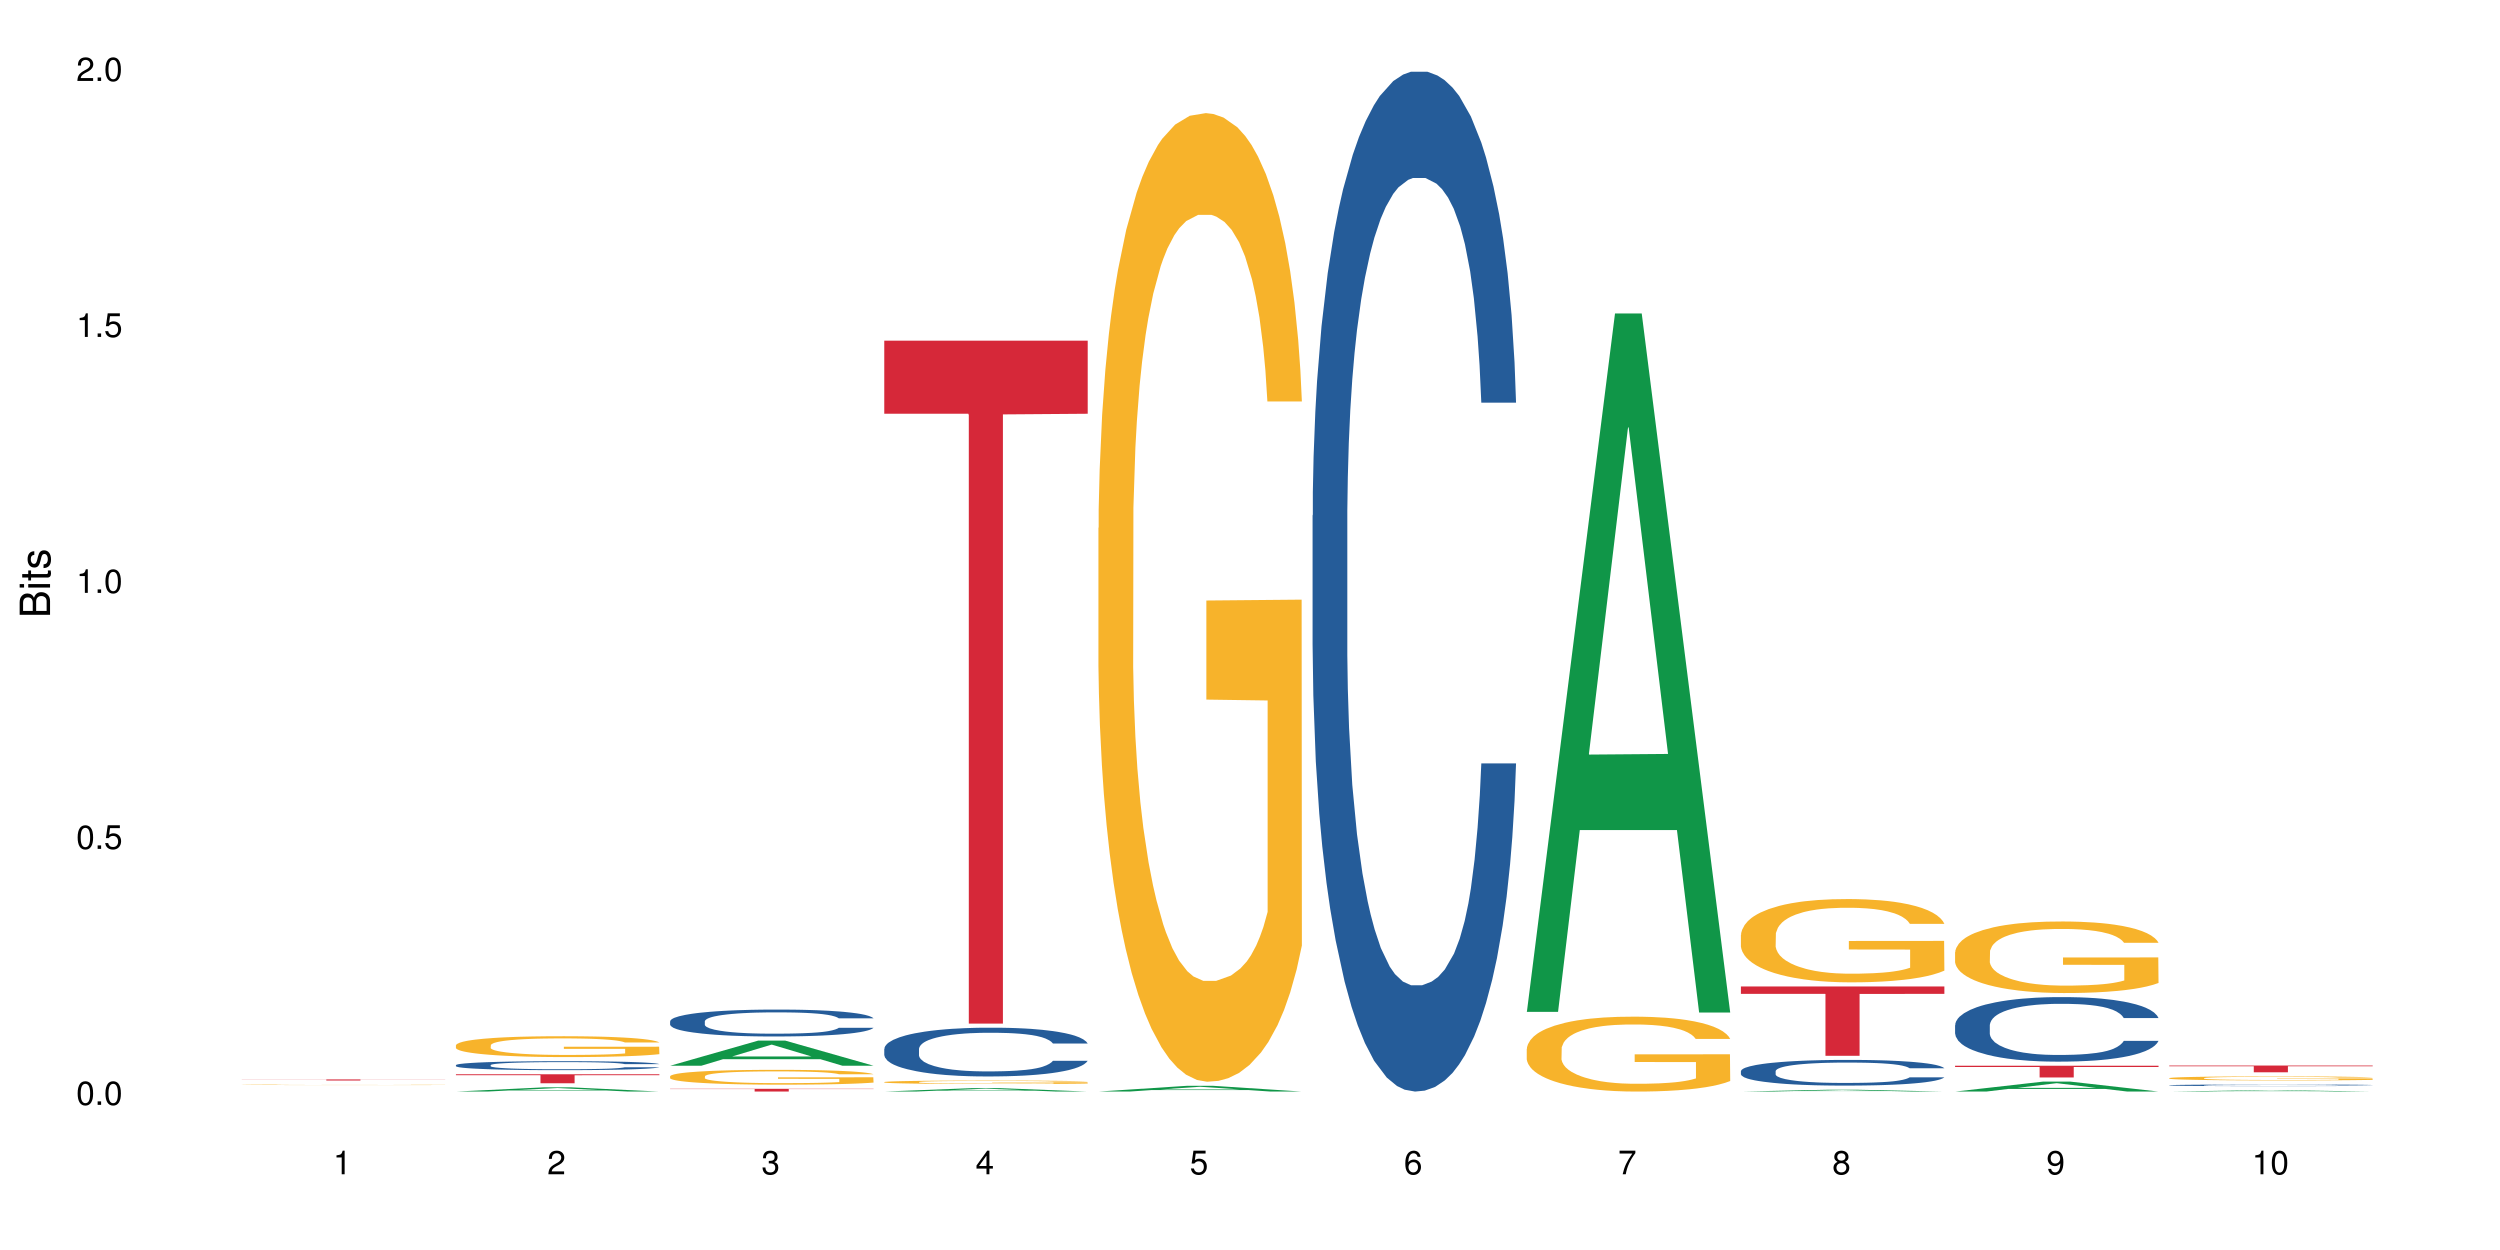<?xml version="1.0" encoding="UTF-8"?>
<svg xmlns="http://www.w3.org/2000/svg" xmlns:xlink="http://www.w3.org/1999/xlink" width="720pt" height="360pt" viewBox="0 0 720 360" version="1.1">
<defs>
<g>
<symbol overflow="visible" id="glyph0-0">
<path style="stroke:none;" d=""/>
</symbol>
<symbol overflow="visible" id="glyph0-1">
<path style="stroke:none;" d="M 2.641 -6.797 C 2 -6.797 1.422 -6.531 1.078 -6.047 C 0.641 -5.453 0.406 -4.547 0.406 -3.297 C 0.406 -1 1.188 0.219 2.641 0.219 C 4.078 0.219 4.859 -1 4.859 -3.234 C 4.859 -4.562 4.656 -5.438 4.203 -6.047 C 3.844 -6.531 3.281 -6.797 2.641 -6.797 Z M 2.641 -6.047 C 3.547 -6.047 4 -5.125 4 -3.312 C 4 -1.375 3.562 -0.484 2.625 -0.484 C 1.734 -0.484 1.281 -1.422 1.281 -3.281 C 1.281 -5.141 1.734 -6.047 2.641 -6.047 Z M 2.641 -6.047 "/>
</symbol>
<symbol overflow="visible" id="glyph0-2">
<path style="stroke:none;" d="M 1.828 -1 L 0.828 -1 L 0.828 0 L 1.828 0 Z M 1.828 -1 "/>
</symbol>
<symbol overflow="visible" id="glyph0-3">
<path style="stroke:none;" d="M 4.562 -6.797 L 1.062 -6.797 L 0.547 -3.094 L 1.328 -3.094 C 1.719 -3.562 2.047 -3.734 2.578 -3.734 C 3.484 -3.734 4.062 -3.109 4.062 -2.094 C 4.062 -1.125 3.484 -0.531 2.578 -0.531 C 1.828 -0.531 1.375 -0.906 1.188 -1.672 L 0.328 -1.672 C 0.453 -1.109 0.547 -0.844 0.75 -0.594 C 1.125 -0.078 1.828 0.219 2.594 0.219 C 3.969 0.219 4.922 -0.781 4.922 -2.219 C 4.922 -3.562 4.031 -4.484 2.719 -4.484 C 2.25 -4.484 1.859 -4.359 1.469 -4.062 L 1.734 -5.969 L 4.562 -5.969 Z M 4.562 -6.797 "/>
</symbol>
<symbol overflow="visible" id="glyph0-4">
<path style="stroke:none;" d="M 2.484 -4.844 L 2.484 0 L 3.328 0 L 3.328 -6.797 L 2.766 -6.797 C 2.469 -5.75 2.281 -5.609 0.984 -5.453 L 0.984 -4.844 Z M 2.484 -4.844 "/>
</symbol>
<symbol overflow="visible" id="glyph0-5">
<path style="stroke:none;" d="M 4.859 -0.828 L 1.281 -0.828 C 1.359 -1.391 1.672 -1.75 2.5 -2.234 L 3.469 -2.75 C 4.406 -3.266 4.906 -3.969 4.906 -4.812 C 4.906 -5.375 4.672 -5.906 4.266 -6.266 C 3.859 -6.625 3.375 -6.797 2.719 -6.797 C 1.859 -6.797 1.219 -6.5 0.844 -5.922 C 0.609 -5.562 0.5 -5.125 0.484 -4.438 L 1.328 -4.438 C 1.359 -4.906 1.406 -5.188 1.531 -5.406 C 1.75 -5.812 2.188 -6.062 2.703 -6.062 C 3.469 -6.062 4.031 -5.516 4.031 -4.781 C 4.031 -4.25 3.719 -3.797 3.125 -3.438 L 2.234 -2.938 C 0.812 -2.141 0.406 -1.5 0.328 0 L 4.859 0 Z M 4.859 -0.828 "/>
</symbol>
<symbol overflow="visible" id="glyph0-6">
<path style="stroke:none;" d="M 2.125 -3.125 L 2.578 -3.125 C 3.516 -3.125 3.984 -2.703 3.984 -1.891 C 3.984 -1.031 3.469 -0.531 2.578 -0.531 C 1.656 -0.531 1.203 -0.984 1.156 -1.969 L 0.312 -1.969 C 0.344 -1.422 0.438 -1.078 0.609 -0.766 C 0.953 -0.109 1.625 0.219 2.547 0.219 C 3.953 0.219 4.859 -0.609 4.859 -1.906 C 4.859 -2.766 4.516 -3.25 3.703 -3.516 C 4.344 -3.766 4.656 -4.25 4.656 -4.938 C 4.656 -6.109 3.875 -6.797 2.578 -6.797 C 1.203 -6.797 0.484 -6.047 0.453 -4.609 L 1.297 -4.609 C 1.312 -5.016 1.344 -5.25 1.453 -5.453 C 1.641 -5.828 2.062 -6.062 2.594 -6.062 C 3.344 -6.062 3.797 -5.625 3.797 -4.906 C 3.797 -4.422 3.609 -4.141 3.25 -3.984 C 3.016 -3.891 2.719 -3.844 2.125 -3.844 Z M 2.125 -3.125 "/>
</symbol>
<symbol overflow="visible" id="glyph0-7">
<path style="stroke:none;" d="M 3.141 -1.625 L 3.141 0 L 3.984 0 L 3.984 -1.625 L 4.984 -1.625 L 4.984 -2.391 L 3.984 -2.391 L 3.984 -6.797 L 3.359 -6.797 L 0.266 -2.516 L 0.266 -1.625 Z M 3.141 -2.391 L 1 -2.391 L 3.141 -5.359 Z M 3.141 -2.391 "/>
</symbol>
<symbol overflow="visible" id="glyph0-8">
<path style="stroke:none;" d="M 4.781 -5.031 C 4.609 -6.141 3.891 -6.797 2.844 -6.797 C 2.094 -6.797 1.422 -6.438 1.031 -5.828 C 0.609 -5.172 0.406 -4.344 0.406 -3.094 C 0.406 -1.953 0.578 -1.234 0.984 -0.625 C 1.359 -0.078 1.953 0.219 2.703 0.219 C 3.984 0.219 4.922 -0.734 4.922 -2.078 C 4.922 -3.344 4.062 -4.234 2.844 -4.234 C 2.172 -4.234 1.641 -3.969 1.281 -3.469 C 1.281 -5.125 1.828 -6.047 2.797 -6.047 C 3.391 -6.047 3.797 -5.672 3.938 -5.031 Z M 2.734 -3.484 C 3.547 -3.484 4.062 -2.922 4.062 -2 C 4.062 -1.156 3.484 -0.531 2.703 -0.531 C 1.922 -0.531 1.328 -1.188 1.328 -2.047 C 1.328 -2.891 1.906 -3.484 2.734 -3.484 Z M 2.734 -3.484 "/>
</symbol>
<symbol overflow="visible" id="glyph0-9">
<path style="stroke:none;" d="M 4.984 -6.797 L 0.438 -6.797 L 0.438 -5.969 L 4.109 -5.969 C 2.5 -3.656 1.828 -2.234 1.328 0 L 2.219 0 C 2.594 -2.172 3.453 -4.047 4.984 -6.094 Z M 4.984 -6.797 "/>
</symbol>
<symbol overflow="visible" id="glyph0-10">
<path style="stroke:none;" d="M 3.75 -3.578 C 4.453 -4 4.688 -4.344 4.688 -4.984 C 4.688 -6.047 3.844 -6.797 2.641 -6.797 C 1.438 -6.797 0.594 -6.047 0.594 -4.984 C 0.594 -4.359 0.828 -4.016 1.516 -3.578 C 0.734 -3.203 0.359 -2.641 0.359 -1.891 C 0.359 -0.641 1.297 0.219 2.641 0.219 C 3.984 0.219 4.922 -0.641 4.922 -1.875 C 4.922 -2.641 4.531 -3.203 3.75 -3.578 Z M 2.641 -6.047 C 3.359 -6.047 3.812 -5.625 3.812 -4.969 C 3.812 -4.344 3.344 -3.922 2.641 -3.922 C 1.922 -3.922 1.453 -4.344 1.453 -4.984 C 1.453 -5.625 1.922 -6.047 2.641 -6.047 Z M 2.641 -3.203 C 3.484 -3.203 4.062 -2.672 4.062 -1.875 C 4.062 -1.062 3.484 -0.531 2.625 -0.531 C 1.797 -0.531 1.219 -1.078 1.219 -1.875 C 1.219 -2.672 1.797 -3.203 2.641 -3.203 Z M 2.641 -3.203 "/>
</symbol>
<symbol overflow="visible" id="glyph0-11">
<path style="stroke:none;" d="M 0.516 -1.547 C 0.672 -0.438 1.406 0.219 2.438 0.219 C 3.188 0.219 3.859 -0.141 4.266 -0.75 C 4.688 -1.406 4.891 -2.25 4.891 -3.484 C 4.891 -4.625 4.703 -5.359 4.312 -5.953 C 3.938 -6.5 3.344 -6.797 2.594 -6.797 C 1.297 -6.797 0.359 -5.844 0.359 -4.516 C 0.359 -3.25 1.234 -2.344 2.453 -2.344 C 3.094 -2.344 3.562 -2.578 4.016 -3.109 C 4 -1.453 3.469 -0.531 2.5 -0.531 C 1.906 -0.531 1.484 -0.906 1.359 -1.547 Z M 2.578 -6.062 C 3.375 -6.062 3.969 -5.406 3.969 -4.531 C 3.969 -3.688 3.375 -3.094 2.547 -3.094 C 1.734 -3.094 1.234 -3.672 1.234 -4.578 C 1.234 -5.438 1.797 -6.062 2.578 -6.062 Z M 2.578 -6.062 "/>
</symbol>
<symbol overflow="visible" id="glyph1-0">
<path style="stroke:none;" d=""/>
</symbol>
<symbol overflow="visible" id="glyph1-1">
<path style="stroke:none;" d="M 0 -0.953 L 0 -4.891 C 0 -5.719 -0.234 -6.344 -0.734 -6.797 C -1.188 -7.234 -1.812 -7.469 -2.5 -7.469 C -3.547 -7.469 -4.188 -7 -4.625 -5.875 C -4.984 -6.672 -5.641 -7.094 -6.531 -7.094 C -7.156 -7.094 -7.734 -6.859 -8.141 -6.391 C -8.562 -5.938 -8.75 -5.344 -8.75 -4.5 L -8.75 -0.953 Z M -4.984 -2.062 L -7.766 -2.062 L -7.766 -4.219 C -7.766 -4.844 -7.688 -5.203 -7.453 -5.5 C -7.219 -5.812 -6.859 -5.969 -6.375 -5.969 C -5.906 -5.969 -5.531 -5.812 -5.297 -5.5 C -5.062 -5.203 -4.984 -4.844 -4.984 -4.219 Z M -0.984 -2.062 L -4 -2.062 L -4 -4.781 C -4 -5.328 -3.859 -5.688 -3.578 -5.953 C -3.297 -6.219 -2.922 -6.359 -2.484 -6.359 C -2.062 -6.359 -1.688 -6.219 -1.406 -5.953 C -1.109 -5.688 -0.984 -5.328 -0.984 -4.781 Z M -0.984 -2.062 "/>
</symbol>
<symbol overflow="visible" id="glyph1-2">
<path style="stroke:none;" d="M -6.281 -1.797 L -6.281 -0.797 L 0 -0.797 L 0 -1.797 Z M -8.75 -1.797 L -8.75 -0.797 L -7.484 -0.797 L -7.484 -1.797 Z M -8.75 -1.797 "/>
</symbol>
<symbol overflow="visible" id="glyph1-3">
<path style="stroke:none;" d="M -6.281 -3.047 L -6.281 -2.016 L -8.016 -2.016 L -8.016 -1.016 L -6.281 -1.016 L -6.281 -0.172 L -5.469 -0.172 L -5.469 -1.016 L -0.719 -1.016 C -0.078 -1.016 0.281 -1.453 0.281 -2.234 C 0.281 -2.469 0.25 -2.719 0.188 -3.047 L -0.641 -3.047 C -0.609 -2.922 -0.594 -2.766 -0.594 -2.562 C -0.594 -2.141 -0.719 -2.016 -1.156 -2.016 L -5.469 -2.016 L -5.469 -3.047 Z M -6.281 -3.047 "/>
</symbol>
<symbol overflow="visible" id="glyph1-4">
<path style="stroke:none;" d="M -4.531 -5.25 C -5.766 -5.25 -6.469 -4.422 -6.469 -2.969 C -6.469 -1.516 -5.719 -0.562 -4.547 -0.562 C -3.562 -0.562 -3.094 -1.062 -2.734 -2.562 L -2.516 -3.484 C -2.344 -4.188 -2.094 -4.469 -1.625 -4.469 C -1.047 -4.469 -0.641 -3.875 -0.641 -3 C -0.641 -2.453 -0.797 -2 -1.062 -1.75 C -1.25 -1.594 -1.422 -1.531 -1.875 -1.469 L -1.875 -0.406 C -0.422 -0.453 0.281 -1.266 0.281 -2.922 C 0.281 -4.5 -0.5 -5.516 -1.719 -5.516 C -2.656 -5.516 -3.172 -4.984 -3.469 -3.734 L -3.703 -2.766 C -3.891 -1.953 -4.156 -1.609 -4.594 -1.609 C -5.172 -1.609 -5.547 -2.125 -5.547 -2.938 C -5.547 -3.75 -5.203 -4.172 -4.531 -4.203 Z M -4.531 -5.25 "/>
</symbol>
</g>
</defs>
<g id="surface17712">
<rect x="0" y="0" width="720" height="360" style="fill:rgb(100%,100%,100%);fill-opacity:1;stroke:none;"/>
<path style=" stroke:none;fill-rule:nonzero;fill:rgb(96.863%,70.196%,16.863%);fill-opacity:1;" d="M 69.629 312.426 L 69.699 312.426 L 69.988 312.418 L 70.703 312.414 L 71.629 312.406 L 72.629 312.402 L 73.273 312.398 L 74.344 312.395 L 75.273 312.395 L 77.633 312.387 L 80.633 312.383 L 82.277 312.379 L 84.137 312.379 L 86.777 312.375 L 91.711 312.375 L 95.926 312.371 L 105.645 312.371 L 109.645 312.375 L 113.719 312.375 L 115.578 312.379 L 117.863 312.379 L 120.008 312.383 L 123.438 312.391 L 124.867 312.395 L 126.082 312.398 L 127.152 312.402 L 127.797 312.406 L 128.223 312.41 L 118.293 312.41 L 117.719 312.406 L 117.078 312.402 L 116.004 312.398 L 114.934 312.398 L 113.863 312.395 L 111.859 312.391 L 110.145 312.391 L 108.004 312.387 L 91.496 312.387 L 89.496 312.391 L 88.281 312.391 L 87.566 312.395 L 85.422 312.395 L 83.992 312.398 L 83.207 312.402 L 82.207 312.406 L 81.492 312.41 L 80.707 312.414 L 80.277 312.418 L 79.703 312.426 L 79.633 312.445 L 80.277 312.457 L 80.848 312.461 L 81.707 312.465 L 82.562 312.469 L 84.062 312.473 L 85.352 312.477 L 86.352 312.477 L 88.281 312.48 L 89.066 312.48 L 90.922 312.484 L 92.852 312.484 L 95.211 312.488 L 107.789 312.488 L 110.504 312.484 L 115.078 312.484 L 116.148 312.48 L 118.363 312.48 L 118.363 312.449 L 100.715 312.449 L 100.715 312.438 L 128.152 312.438 L 128.223 312.484 L 126.723 312.488 L 124.867 312.488 L 123.078 312.492 L 121.223 312.492 L 118.578 312.496 L 116.434 312.496 L 113.148 312.5 L 90.066 312.5 L 87.781 312.496 L 84.922 312.496 L 83.062 312.492 L 81.133 312.488 L 79.203 312.488 L 77.488 312.484 L 76.348 312.48 L 75.203 312.477 L 73.988 312.477 L 72.844 312.473 L 71.988 312.469 L 71.203 312.465 L 70.629 312.461 L 69.773 312.449 L 69.629 312.445 Z M 69.629 312.426 "/>
<path style=" stroke:none;fill-rule:nonzero;fill:rgb(83.922%,15.686%,22.353%);fill-opacity:1;" d="M 69.629 310.875 L 128.223 310.875 L 128.223 310.91 L 103.805 310.91 L 103.805 311.191 L 93.98 311.191 L 93.98 310.91 L 69.629 310.91 Z M 69.629 310.875 "/>
<path style=" stroke:none;fill-rule:nonzero;fill:rgb(6.275%,58.824%,28.235%);fill-opacity:1;" d="M 131.309 314.371 L 131.371 314.367 L 156.727 313.152 L 164.426 313.152 L 189.902 314.371 L 180.953 314.371 L 174.566 314.055 L 146.582 314.055 L 140.324 314.371 L 131.309 314.371 L 149.273 313.922 L 172 313.922 L 160.668 313.352 L 160.543 313.352 L 160.418 313.355 L 149.211 313.922 L 149.273 313.922 Z M 131.309 314.371 "/>
<path style=" stroke:none;fill-rule:nonzero;fill:rgb(14.51%,36.078%,60%);fill-opacity:1;" d="M 131.309 306.746 L 131.379 306.746 L 131.379 306.688 L 131.594 306.598 L 132.094 306.484 L 132.594 306.406 L 133.883 306.266 L 135.668 306.133 L 137.523 306.027 L 138.883 305.969 L 140.098 305.918 L 142.883 305.832 L 144.672 305.789 L 146.602 305.746 L 148.957 305.707 L 150.672 305.684 L 154.531 305.645 L 157.391 305.629 L 159.605 305.621 L 164.395 305.621 L 167.25 305.633 L 169.324 305.645 L 171.609 305.664 L 173.539 305.684 L 176.898 305.734 L 179.898 305.801 L 181.258 305.84 L 183.402 305.914 L 185.043 305.984 L 186.188 306.047 L 187.473 306.133 L 188.617 306.238 L 189.477 306.359 L 189.902 306.461 L 179.898 306.461 L 179.398 306.367 L 178.828 306.293 L 177.758 306.195 L 176.684 306.129 L 175.184 306.059 L 173.824 306.016 L 171.969 305.969 L 170.324 305.941 L 168.609 305.918 L 166.965 305.906 L 163.82 305.891 L 160.176 305.891 L 158.82 305.895 L 156.031 305.914 L 154.531 305.93 L 152.387 305.965 L 150.887 305.996 L 149.102 306.043 L 147.887 306.082 L 146.387 306.145 L 145.312 306.199 L 144.098 306.277 L 143.387 306.336 L 142.742 306.402 L 142.172 306.48 L 141.742 306.562 L 141.457 306.648 L 141.312 306.734 L 141.312 307.102 L 141.457 307.188 L 141.812 307.285 L 142.742 307.43 L 144.098 307.555 L 145.672 307.656 L 147.172 307.727 L 148.031 307.758 L 149.172 307.797 L 150.961 307.844 L 153.531 307.891 L 155.031 307.91 L 157.32 307.93 L 159.676 307.938 L 162.82 307.938 L 165.609 307.93 L 167.465 307.918 L 169.395 307.898 L 172.039 307.859 L 173.684 307.82 L 175.113 307.777 L 176.184 307.73 L 176.898 307.691 L 177.969 307.621 L 178.828 307.539 L 179.473 307.457 L 179.898 307.375 L 189.902 307.375 L 189.477 307.469 L 188.832 307.562 L 188.188 307.633 L 187.188 307.715 L 186.047 307.789 L 184.402 307.871 L 183.043 307.926 L 181.258 307.984 L 179.613 308.027 L 177.828 308.07 L 175.184 308.117 L 173.469 308.141 L 171.609 308.16 L 169.395 308.18 L 166.609 308.195 L 163.605 308.207 L 160.82 308.207 L 157.82 308.203 L 155.605 308.195 L 152.676 308.172 L 149.031 308.129 L 146.387 308.086 L 144.312 308.039 L 142.527 307.992 L 140.527 307.93 L 137.953 307.824 L 136.383 307.746 L 135.309 307.68 L 134.094 307.586 L 133.238 307.504 L 132.238 307.371 L 131.523 307.203 L 131.309 307.074 Z M 131.309 306.746 "/>
<path style=" stroke:none;fill-rule:nonzero;fill:rgb(96.863%,70.196%,16.863%);fill-opacity:1;" d="M 131.309 301.008 L 131.379 301 L 131.379 300.891 L 131.664 300.645 L 132.379 300.305 L 133.309 300.023 L 134.309 299.805 L 134.953 299.688 L 136.023 299.523 L 136.953 299.402 L 139.312 299.156 L 142.312 298.926 L 143.957 298.828 L 145.812 298.734 L 148.457 298.629 L 149.672 298.59 L 153.391 298.504 L 157.605 298.449 L 162.25 298.434 L 164.395 298.438 L 167.324 298.461 L 171.324 298.52 L 173.613 298.574 L 175.398 298.629 L 177.254 298.703 L 179.543 298.812 L 181.688 298.941 L 183.402 299.074 L 185.117 299.238 L 186.547 299.414 L 187.762 299.605 L 188.832 299.836 L 189.477 300.031 L 189.902 300.223 L 179.973 300.223 L 179.398 300.031 L 178.758 299.883 L 177.684 299.699 L 176.613 299.57 L 175.539 299.465 L 173.539 299.32 L 171.824 299.234 L 169.68 299.156 L 167.609 299.109 L 165.25 299.074 L 163.82 299.062 L 160.035 299.062 L 156.605 299.102 L 154.605 299.145 L 153.176 299.191 L 151.172 299.273 L 149.957 299.34 L 149.246 299.383 L 147.102 299.551 L 145.672 299.707 L 144.887 299.809 L 143.887 299.977 L 143.172 300.121 L 142.383 300.344 L 141.957 300.508 L 141.383 300.879 L 141.312 301.867 L 141.527 302.078 L 141.957 302.301 L 142.527 302.5 L 143.387 302.707 L 144.242 302.867 L 145.742 303.082 L 147.027 303.223 L 148.031 303.316 L 149.957 303.465 L 150.746 303.516 L 152.602 303.613 L 154.531 303.691 L 156.891 303.758 L 158.676 303.789 L 161.535 303.816 L 165.18 303.816 L 169.469 303.785 L 172.184 303.738 L 174.039 303.695 L 175.254 303.656 L 176.754 303.598 L 177.828 303.543 L 178.828 303.48 L 180.043 303.387 L 180.043 302.078 L 162.391 302.07 L 162.391 301.457 L 189.832 301.449 L 189.902 303.598 L 188.402 303.746 L 186.547 303.887 L 184.758 303.996 L 182.902 304.09 L 180.258 304.195 L 178.113 304.262 L 174.824 304.34 L 171.824 304.387 L 168.68 304.422 L 165.895 304.438 L 162.605 304.441 L 159.676 304.43 L 156.531 304.398 L 154.031 304.355 L 151.746 304.301 L 149.457 304.227 L 146.602 304.113 L 144.742 304.02 L 142.812 303.906 L 140.883 303.766 L 139.168 303.617 L 138.027 303.504 L 136.883 303.371 L 135.668 303.207 L 134.523 303.02 L 133.668 302.852 L 132.879 302.66 L 132.309 302.477 L 131.738 302.23 L 131.453 302.031 L 131.309 301.863 Z M 131.309 301.008 "/>
<path style=" stroke:none;fill-rule:nonzero;fill:rgb(83.922%,15.686%,22.353%);fill-opacity:1;" d="M 131.309 309.387 L 189.902 309.387 L 189.902 309.664 L 165.484 309.668 L 165.484 311.973 L 155.656 311.973 L 155.656 309.668 L 155.516 309.664 L 131.309 309.664 Z M 131.309 309.387 "/>
<path style=" stroke:none;fill-rule:nonzero;fill:rgb(6.275%,58.824%,28.235%);fill-opacity:1;" d="M 192.988 306.926 L 193.051 306.922 L 218.402 299.684 L 226.105 299.684 L 251.582 306.934 L 242.629 306.934 L 236.246 305.043 L 208.262 305.043 L 202.004 306.926 L 192.988 306.926 L 210.953 304.258 L 233.68 304.254 L 222.348 300.871 L 222.223 300.863 L 222.098 300.883 L 210.891 304.254 L 210.953 304.258 Z M 192.988 306.926 "/>
<path style=" stroke:none;fill-rule:nonzero;fill:rgb(14.51%,36.078%,60%);fill-opacity:1;" d="M 192.988 294.129 L 193.059 294.125 L 193.059 293.953 L 193.273 293.684 L 193.773 293.344 L 194.273 293.109 L 195.559 292.691 L 197.348 292.289 L 199.203 291.977 L 200.562 291.793 L 201.777 291.652 L 204.562 291.391 L 206.352 291.258 L 208.281 291.137 L 210.637 291.016 L 212.352 290.945 L 216.211 290.832 L 219.07 290.781 L 221.285 290.762 L 226.074 290.762 L 228.93 290.789 L 231.004 290.824 L 233.289 290.883 L 235.219 290.945 L 238.578 291.102 L 241.578 291.297 L 242.938 291.41 L 245.082 291.633 L 246.723 291.844 L 247.867 292.027 L 249.152 292.289 L 250.297 292.609 L 251.152 292.969 L 251.582 293.273 L 241.578 293.273 L 241.078 292.992 L 240.508 292.77 L 239.434 292.48 L 238.363 292.277 L 236.863 292.07 L 235.504 291.938 L 233.648 291.801 L 232.004 291.715 L 230.289 291.652 L 228.645 291.609 L 225.5 291.566 L 221.855 291.566 L 220.5 291.582 L 217.711 291.637 L 216.211 291.688 L 214.066 291.789 L 212.566 291.879 L 210.781 292.02 L 209.566 292.141 L 208.066 292.324 L 206.992 292.488 L 205.777 292.723 L 205.062 292.898 L 204.422 293.098 L 203.848 293.332 L 203.422 293.578 L 203.133 293.84 L 202.992 294.094 L 202.992 295.191 L 203.133 295.445 L 203.492 295.746 L 204.422 296.176 L 205.777 296.551 L 207.352 296.848 L 208.852 297.062 L 209.707 297.16 L 210.852 297.273 L 212.637 297.414 L 215.211 297.559 L 216.711 297.613 L 219 297.672 L 221.355 297.699 L 224.5 297.699 L 227.289 297.672 L 229.145 297.633 L 231.074 297.578 L 233.719 297.457 L 235.363 297.344 L 236.793 297.211 L 237.863 297.074 L 238.578 296.961 L 239.648 296.742 L 240.508 296.5 L 241.148 296.254 L 241.578 296.012 L 251.582 296.012 L 251.152 296.297 L 250.512 296.574 L 249.867 296.777 L 248.867 297.027 L 247.723 297.246 L 246.082 297.492 L 244.723 297.656 L 242.938 297.832 L 241.293 297.969 L 239.508 298.086 L 236.863 298.23 L 235.148 298.301 L 233.289 298.363 L 231.074 298.422 L 228.289 298.469 L 225.285 298.5 L 222.5 298.504 L 219.5 298.492 L 217.285 298.461 L 214.352 298.398 L 210.711 298.273 L 208.066 298.137 L 205.992 298.004 L 204.207 297.859 L 202.207 297.672 L 199.633 297.359 L 198.062 297.117 L 196.988 296.918 L 195.773 296.645 L 194.918 296.395 L 193.918 296 L 193.203 295.496 L 192.988 295.105 Z M 192.988 294.129 "/>
<path style=" stroke:none;fill-rule:nonzero;fill:rgb(96.863%,70.196%,16.863%);fill-opacity:1;" d="M 192.988 309.945 L 193.059 309.941 L 193.059 309.863 L 193.344 309.688 L 194.059 309.445 L 194.988 309.246 L 195.988 309.09 L 196.633 309.008 L 197.703 308.891 L 198.633 308.805 L 200.992 308.629 L 203.992 308.465 L 205.637 308.395 L 207.492 308.328 L 210.137 308.254 L 211.352 308.227 L 215.066 308.164 L 219.285 308.125 L 223.93 308.113 L 226.074 308.117 L 229.004 308.133 L 233.004 308.176 L 235.289 308.215 L 237.078 308.254 L 238.934 308.305 L 241.223 308.383 L 243.367 308.477 L 245.082 308.57 L 246.797 308.688 L 248.223 308.812 L 249.438 308.949 L 250.512 309.113 L 251.152 309.25 L 251.582 309.387 L 241.648 309.387 L 241.078 309.25 L 240.434 309.145 L 239.363 309.016 L 238.293 308.922 L 237.219 308.848 L 235.219 308.746 L 233.504 308.684 L 231.359 308.629 L 229.289 308.594 L 226.93 308.57 L 225.5 308.562 L 221.715 308.562 L 218.285 308.59 L 216.281 308.621 L 214.855 308.652 L 212.852 308.711 L 211.637 308.758 L 210.922 308.789 L 208.781 308.91 L 207.352 309.02 L 206.566 309.094 L 205.562 309.211 L 204.852 309.316 L 204.062 309.473 L 203.637 309.59 L 203.062 309.855 L 202.992 310.559 L 203.207 310.707 L 203.637 310.863 L 204.207 311.004 L 205.062 311.152 L 205.922 311.266 L 207.422 311.418 L 208.707 311.52 L 209.707 311.586 L 211.637 311.691 L 212.426 311.727 L 214.281 311.797 L 216.211 311.852 L 218.57 311.898 L 220.355 311.922 L 223.215 311.941 L 226.859 311.941 L 231.145 311.918 L 233.863 311.887 L 235.719 311.855 L 236.934 311.828 L 238.434 311.785 L 239.508 311.746 L 240.508 311.703 L 241.723 311.637 L 241.723 310.707 L 224.07 310.703 L 224.07 310.266 L 251.512 310.262 L 251.582 311.785 L 250.082 311.891 L 248.223 311.992 L 246.438 312.07 L 244.578 312.137 L 241.938 312.211 L 239.793 312.258 L 236.504 312.312 L 233.504 312.348 L 230.359 312.371 L 227.574 312.383 L 224.285 312.387 L 221.355 312.379 L 218.211 312.355 L 215.711 312.324 L 213.426 312.285 L 211.137 312.234 L 208.281 312.152 L 206.422 312.086 L 204.492 312.004 L 202.562 311.906 L 200.848 311.801 L 199.703 311.719 L 198.562 311.625 L 197.348 311.508 L 196.203 311.375 L 195.348 311.254 L 194.559 311.117 L 193.988 310.988 L 193.418 310.812 L 193.129 310.676 L 192.988 310.555 Z M 192.988 309.945 "/>
<path style=" stroke:none;fill-rule:nonzero;fill:rgb(83.922%,15.686%,22.353%);fill-opacity:1;" d="M 192.988 313.566 L 251.582 313.566 L 251.582 313.652 L 227.164 313.652 L 227.164 314.371 L 217.336 314.371 L 217.336 313.656 L 217.195 313.652 L 192.988 313.652 Z M 192.988 313.566 "/>
<path style=" stroke:none;fill-rule:nonzero;fill:rgb(6.275%,58.824%,28.235%);fill-opacity:1;" d="M 254.668 314.371 L 254.73 314.367 L 280.082 313.375 L 287.781 313.375 L 313.262 314.371 L 304.309 314.371 L 297.926 314.109 L 269.941 314.109 L 263.68 314.371 L 254.668 314.371 L 272.633 314.004 L 295.359 314.004 L 284.027 313.539 L 283.777 313.539 L 272.57 314.004 L 272.633 314.004 Z M 254.668 314.371 "/>
<path style=" stroke:none;fill-rule:nonzero;fill:rgb(14.51%,36.078%,60%);fill-opacity:1;" d="M 254.668 302.09 L 254.738 302.078 L 254.738 301.77 L 254.953 301.281 L 255.453 300.664 L 255.953 300.242 L 257.238 299.484 L 259.027 298.754 L 260.883 298.188 L 262.242 297.855 L 263.457 297.598 L 266.242 297.121 L 268.031 296.879 L 269.957 296.66 L 272.316 296.441 L 274.031 296.312 L 277.891 296.109 L 280.75 296.02 L 282.965 295.98 L 287.75 295.98 L 290.609 296.031 L 292.684 296.098 L 294.969 296.199 L 296.898 296.312 L 300.258 296.598 L 303.258 296.957 L 304.617 297.16 L 306.758 297.559 L 308.402 297.945 L 309.547 298.277 L 310.832 298.754 L 311.977 299.332 L 312.832 299.984 L 313.262 300.535 L 303.258 300.535 L 302.758 300.023 L 302.188 299.625 L 301.113 299.098 L 300.043 298.727 L 298.543 298.355 L 297.184 298.109 L 295.328 297.867 L 293.684 297.715 L 291.969 297.598 L 290.324 297.52 L 287.18 297.445 L 283.535 297.445 L 282.18 297.469 L 279.391 297.57 L 277.891 297.66 L 275.746 297.84 L 274.246 298.008 L 272.461 298.266 L 271.246 298.484 L 269.746 298.816 L 268.672 299.113 L 267.457 299.535 L 266.742 299.855 L 266.102 300.215 L 265.527 300.641 L 265.102 301.09 L 264.812 301.562 L 264.672 302.027 L 264.672 304.016 L 264.812 304.477 L 265.172 305.016 L 266.102 305.801 L 267.457 306.48 L 269.031 307.02 L 270.531 307.402 L 271.387 307.582 L 272.531 307.789 L 274.316 308.047 L 276.891 308.301 L 278.391 308.406 L 280.676 308.508 L 283.035 308.559 L 286.18 308.559 L 288.965 308.508 L 290.824 308.441 L 292.754 308.34 L 295.398 308.121 L 297.043 307.918 L 298.469 307.672 L 299.543 307.43 L 300.258 307.223 L 301.328 306.824 L 302.188 306.391 L 302.828 305.941 L 303.258 305.504 L 313.262 305.504 L 312.832 306.016 L 312.191 306.52 L 311.547 306.891 L 310.547 307.34 L 309.402 307.738 L 307.762 308.188 L 306.402 308.48 L 304.617 308.801 L 302.973 309.047 L 301.188 309.266 L 298.543 309.52 L 296.828 309.648 L 294.969 309.766 L 292.754 309.867 L 289.969 309.957 L 286.965 310.008 L 284.18 310.023 L 281.176 309.996 L 278.961 309.945 L 276.031 309.828 L 272.387 309.598 L 269.746 309.355 L 267.672 309.109 L 265.887 308.855 L 263.887 308.508 L 261.312 307.941 L 259.742 307.508 L 258.668 307.148 L 257.453 306.645 L 256.598 306.195 L 255.598 305.477 L 254.883 304.566 L 254.668 303.859 Z M 254.668 302.09 "/>
<path style=" stroke:none;fill-rule:nonzero;fill:rgb(96.863%,70.196%,16.863%);fill-opacity:1;" d="M 254.668 311.629 L 254.738 311.625 L 254.738 311.609 L 255.023 311.566 L 255.738 311.512 L 256.668 311.465 L 257.668 311.43 L 258.312 311.41 L 259.383 311.383 L 260.312 311.363 L 262.672 311.32 L 265.672 311.281 L 267.316 311.266 L 269.172 311.25 L 271.816 311.234 L 273.031 311.227 L 276.746 311.215 L 280.965 311.203 L 287.75 311.203 L 290.68 311.207 L 294.684 311.215 L 296.969 311.227 L 298.758 311.234 L 300.613 311.246 L 302.902 311.266 L 305.043 311.285 L 306.758 311.309 L 308.473 311.336 L 309.902 311.363 L 311.117 311.395 L 312.191 311.434 L 312.832 311.465 L 313.262 311.496 L 303.328 311.496 L 302.758 311.465 L 302.113 311.441 L 301.043 311.41 L 299.973 311.391 L 298.898 311.371 L 296.898 311.348 L 295.184 311.336 L 293.039 311.32 L 290.969 311.312 L 288.609 311.309 L 287.18 311.305 L 283.395 311.305 L 279.961 311.312 L 277.961 311.32 L 276.531 311.328 L 274.531 311.34 L 273.316 311.352 L 272.602 311.359 L 270.457 311.387 L 269.031 311.414 L 268.242 311.43 L 267.242 311.457 L 266.527 311.48 L 265.742 311.516 L 265.312 311.543 L 264.742 311.605 L 264.672 311.77 L 264.887 311.805 L 265.312 311.844 L 265.887 311.875 L 266.742 311.91 L 267.602 311.934 L 269.102 311.973 L 270.387 311.996 L 271.387 312.012 L 273.316 312.035 L 274.102 312.043 L 275.961 312.059 L 277.891 312.07 L 280.25 312.082 L 282.035 312.09 L 284.895 312.094 L 288.539 312.094 L 292.824 312.086 L 295.539 312.078 L 297.398 312.074 L 298.613 312.066 L 300.113 312.055 L 301.188 312.047 L 302.188 312.039 L 303.402 312.023 L 303.402 311.805 L 285.75 311.805 L 285.75 311.703 L 313.191 311.699 L 313.262 312.055 L 311.762 312.082 L 309.902 312.105 L 308.117 312.121 L 306.258 312.137 L 303.617 312.156 L 301.473 312.168 L 298.184 312.18 L 295.184 312.188 L 292.039 312.191 L 289.254 312.195 L 283.035 312.195 L 279.891 312.188 L 277.391 312.184 L 275.105 312.172 L 272.816 312.16 L 269.957 312.141 L 268.102 312.125 L 264.242 312.086 L 262.527 312.059 L 261.383 312.039 L 260.242 312.02 L 259.027 311.992 L 257.883 311.961 L 257.023 311.934 L 256.238 311.902 L 255.668 311.871 L 255.094 311.828 L 254.809 311.797 L 254.668 311.77 Z M 254.668 311.629 "/>
<path style=" stroke:none;fill-rule:nonzero;fill:rgb(83.922%,15.686%,22.353%);fill-opacity:1;" d="M 254.668 98.109 L 313.262 98.109 L 313.262 119.16 L 288.84 119.348 L 288.84 294.801 L 279.016 294.801 L 279.016 119.531 L 278.875 119.16 L 254.668 119.16 Z M 254.668 98.109 "/>
<path style=" stroke:none;fill-rule:nonzero;fill:rgb(6.275%,58.824%,28.235%);fill-opacity:1;" d="M 316.348 314.367 L 316.41 314.367 L 341.762 312.719 L 349.461 312.719 L 374.941 314.371 L 365.988 314.371 L 359.605 313.941 L 331.621 313.941 L 325.359 314.367 L 316.348 314.367 L 334.312 313.762 L 357.039 313.762 L 345.707 312.988 L 345.582 312.988 L 345.457 312.992 L 334.25 313.762 L 334.312 313.762 Z M 316.348 314.367 "/>
<path style=" stroke:none;fill-rule:nonzero;fill:rgb(96.863%,70.196%,16.863%);fill-opacity:1;" d="M 316.348 152.059 L 316.418 151.805 L 316.418 146.711 L 316.703 135.246 L 317.418 119.449 L 318.348 106.457 L 319.348 96.266 L 319.992 90.918 L 321.062 83.273 L 321.992 77.668 L 324.348 66.203 L 327.352 55.504 L 328.992 50.918 L 330.852 46.586 L 333.496 41.746 L 334.711 39.965 L 338.426 35.887 L 342.641 33.34 L 347.289 32.574 L 349.43 32.832 L 352.359 33.848 L 356.363 36.652 L 358.648 39.199 L 360.434 41.746 L 362.293 45.059 L 364.578 50.152 L 366.723 56.27 L 368.438 62.383 L 370.152 70.027 L 371.582 78.18 L 372.797 87.094 L 373.871 97.793 L 374.512 106.711 L 374.941 115.629 L 365.008 115.629 L 364.438 106.711 L 363.793 99.832 L 362.723 91.426 L 361.648 85.312 L 360.578 80.473 L 358.578 73.848 L 356.863 69.77 L 354.719 66.203 L 352.645 63.91 L 350.289 62.383 L 348.859 61.875 L 345.07 61.875 L 341.641 63.656 L 339.641 65.695 L 338.211 67.734 L 336.211 71.555 L 334.996 74.609 L 334.281 76.648 L 332.137 84.547 L 330.707 91.68 L 329.922 96.52 L 328.922 104.164 L 328.207 111.043 L 327.422 121.234 L 326.992 128.875 L 326.422 146.199 L 326.352 192.059 L 326.562 201.738 L 326.992 212.184 L 327.566 221.355 L 328.422 231.035 L 329.281 238.426 L 330.781 248.359 L 332.066 254.984 L 333.066 259.316 L 334.996 266.191 L 335.781 268.484 L 337.641 273.07 L 339.57 276.637 L 341.93 279.695 L 343.715 281.223 L 346.574 282.496 L 350.219 282.496 L 354.504 280.969 L 357.219 278.93 L 359.078 276.895 L 360.293 275.109 L 361.793 272.309 L 362.863 269.762 L 363.867 266.957 L 365.078 262.625 L 365.078 201.738 L 347.43 201.484 L 347.43 172.949 L 374.871 172.695 L 374.941 272.309 L 373.441 279.188 L 371.582 285.809 L 369.797 290.906 L 367.938 295.234 L 365.293 300.078 L 363.152 303.133 L 359.863 306.699 L 356.863 308.992 L 353.719 310.523 L 350.93 311.285 L 347.645 311.539 L 344.715 311.031 L 341.57 309.504 L 339.07 307.465 L 336.781 304.918 L 334.496 301.605 L 331.637 296.254 L 329.781 291.926 L 327.852 286.574 L 325.922 280.203 L 324.207 273.328 L 323.062 267.977 L 321.918 261.863 L 320.703 254.219 L 319.562 245.559 L 318.703 237.66 L 317.918 228.742 L 317.348 220.336 L 316.773 208.871 L 316.488 199.699 L 316.348 191.801 Z M 316.348 152.059 "/>
<path style=" stroke:none;fill-rule:nonzero;fill:rgb(14.51%,36.078%,60%);fill-opacity:1;" d="M 378.023 148.457 L 378.098 148.188 L 378.098 141.742 L 378.312 131.543 L 378.812 118.656 L 379.312 109.797 L 380.598 93.957 L 382.383 78.652 L 384.242 66.84 L 385.602 59.859 L 386.812 54.492 L 389.602 44.559 L 391.387 39.457 L 393.316 34.891 L 395.676 30.328 L 397.391 27.645 L 401.25 23.348 L 404.105 21.469 L 406.324 20.664 L 411.109 20.664 L 413.969 21.738 L 416.039 23.078 L 418.328 25.227 L 420.258 27.645 L 423.613 33.551 L 426.617 41.066 L 427.973 45.363 L 430.117 53.684 L 431.762 61.738 L 432.906 68.719 L 434.191 78.652 L 435.336 90.734 L 436.191 104.426 L 436.621 115.969 L 426.617 115.969 L 426.117 105.23 L 425.543 96.91 L 424.473 85.902 L 423.402 78.117 L 421.898 70.332 L 420.543 65.23 L 418.684 60.129 L 417.039 56.906 L 415.324 54.492 L 413.684 52.879 L 410.539 51.27 L 406.895 51.27 L 405.535 51.805 L 402.75 53.953 L 401.25 55.832 L 399.105 59.59 L 397.605 63.082 L 395.816 68.449 L 394.602 73.016 L 393.102 79.996 L 392.031 86.172 L 390.816 95.031 L 390.102 101.742 L 389.457 109.258 L 388.887 118.117 L 388.457 127.516 L 388.172 137.449 L 388.027 147.113 L 388.027 188.727 L 388.172 198.391 L 388.531 209.668 L 389.457 226.043 L 390.816 240.273 L 392.387 251.547 L 393.891 259.602 L 394.746 263.359 L 395.891 267.656 L 397.676 273.027 L 400.25 278.395 L 401.75 280.543 L 404.035 282.691 L 406.395 283.766 L 409.539 283.766 L 412.324 282.691 L 414.184 281.348 L 416.113 279.199 L 418.758 274.637 L 420.398 270.34 L 421.828 265.242 L 422.902 260.141 L 423.613 255.844 L 424.688 247.52 L 425.543 238.395 L 426.188 228.996 L 426.617 219.867 L 436.621 219.867 L 436.191 230.609 L 435.547 241.078 L 434.906 248.863 L 433.906 258.262 L 432.762 266.582 L 431.117 275.98 L 429.762 282.152 L 427.973 288.867 L 426.332 293.969 L 424.543 298.531 L 421.898 303.898 L 420.184 306.586 L 418.328 309 L 416.113 311.148 L 413.324 313.027 L 410.324 314.102 L 407.539 314.371 L 404.535 313.832 L 402.32 312.762 L 399.391 310.344 L 395.746 305.512 L 393.102 300.41 L 391.031 295.309 L 389.242 289.941 L 387.242 282.691 L 384.672 270.879 L 383.098 261.75 L 382.027 254.234 L 380.812 243.762 L 379.953 234.367 L 378.953 219.332 L 378.238 200.27 L 378.023 185.504 Z M 378.023 148.457 "/>
<path style=" stroke:none;fill-rule:nonzero;fill:rgb(6.275%,58.824%,28.235%);fill-opacity:1;" d="M 439.703 291.426 L 439.766 291.238 L 465.121 90.285 L 472.82 90.285 L 498.301 291.617 L 489.348 291.617 L 482.961 239.062 L 454.98 239.062 L 448.719 291.426 L 439.703 291.426 L 457.672 217.32 L 480.395 217.133 L 469.066 123.18 L 468.938 122.988 L 468.812 123.555 L 457.609 217.133 L 457.672 217.32 Z M 439.703 291.426 "/>
<path style=" stroke:none;fill-rule:nonzero;fill:rgb(96.863%,70.196%,16.863%);fill-opacity:1;" d="M 439.703 302.035 L 439.777 302.016 L 439.777 301.621 L 440.062 300.734 L 440.777 299.516 L 441.707 298.512 L 442.707 297.723 L 443.348 297.309 L 444.422 296.719 L 445.348 296.285 L 447.707 295.398 L 450.707 294.57 L 452.352 294.215 L 454.211 293.879 L 456.855 293.504 L 458.07 293.367 L 461.785 293.051 L 466 292.855 L 470.645 292.797 L 472.789 292.816 L 475.719 292.895 L 479.719 293.109 L 482.008 293.309 L 483.793 293.504 L 485.652 293.762 L 487.938 294.156 L 490.082 294.629 L 491.797 295.102 L 493.512 295.691 L 494.941 296.324 L 496.156 297.012 L 497.227 297.84 L 497.871 298.531 L 498.301 299.219 L 488.367 299.219 L 487.797 298.531 L 487.152 297.996 L 486.082 297.348 L 485.008 296.875 L 483.938 296.5 L 481.938 295.988 L 480.223 295.672 L 478.078 295.398 L 476.004 295.219 L 473.648 295.102 L 472.219 295.062 L 468.43 295.062 L 465 295.199 L 463 295.359 L 461.57 295.516 L 459.57 295.812 L 458.355 296.047 L 457.641 296.203 L 455.496 296.816 L 454.066 297.367 L 453.281 297.742 L 452.281 298.332 L 451.566 298.863 L 450.781 299.652 L 450.352 300.242 L 449.781 301.582 L 449.707 305.129 L 449.922 305.879 L 450.352 306.688 L 450.922 307.395 L 451.781 308.145 L 452.637 308.715 L 454.141 309.484 L 455.426 309.996 L 456.426 310.332 L 458.355 310.863 L 459.141 311.039 L 461 311.395 L 462.93 311.672 L 465.285 311.906 L 467.074 312.027 L 469.93 312.125 L 473.574 312.125 L 477.863 312.008 L 480.578 311.848 L 482.438 311.691 L 483.652 311.555 L 485.152 311.336 L 486.223 311.141 L 487.223 310.922 L 488.438 310.586 L 488.438 305.879 L 470.789 305.859 L 470.789 303.652 L 498.227 303.633 L 498.301 311.336 L 496.801 311.867 L 494.941 312.379 L 493.156 312.773 L 491.297 313.109 L 488.652 313.484 L 486.508 313.719 L 483.223 313.996 L 480.223 314.172 L 477.078 314.293 L 474.289 314.352 L 471.004 314.371 L 468.074 314.332 L 464.93 314.215 L 462.43 314.055 L 460.141 313.859 L 457.855 313.602 L 454.996 313.188 L 453.137 312.855 L 451.211 312.441 L 449.281 311.945 L 447.566 311.414 L 446.422 311 L 445.277 310.527 L 444.062 309.938 L 442.922 309.27 L 442.062 308.656 L 441.277 307.969 L 440.703 307.316 L 440.133 306.43 L 439.848 305.723 L 439.703 305.109 Z M 439.703 302.035 "/>
<path style=" stroke:none;fill-rule:nonzero;fill:rgb(6.275%,58.824%,28.235%);fill-opacity:1;" d="M 501.383 314.371 L 501.445 314.371 L 526.801 313.836 L 534.5 313.836 L 559.98 314.371 L 551.027 314.371 L 544.641 314.23 L 516.66 314.23 L 510.398 314.371 L 501.383 314.371 L 519.352 314.172 L 542.074 314.172 L 530.742 313.922 L 530.492 313.922 L 519.289 314.172 L 519.352 314.172 Z M 501.383 314.371 "/>
<path style=" stroke:none;fill-rule:nonzero;fill:rgb(14.51%,36.078%,60%);fill-opacity:1;" d="M 501.383 308.477 L 501.453 308.469 L 501.453 308.305 L 501.668 308.051 L 502.168 307.723 L 502.668 307.5 L 503.957 307.102 L 505.742 306.715 L 507.602 306.418 L 508.957 306.242 L 510.172 306.109 L 512.961 305.859 L 514.746 305.73 L 516.676 305.613 L 519.035 305.5 L 520.75 305.43 L 524.605 305.324 L 527.465 305.277 L 529.68 305.254 L 534.469 305.254 L 537.328 305.281 L 539.398 305.316 L 541.688 305.371 L 543.613 305.43 L 546.973 305.582 L 549.977 305.77 L 551.332 305.879 L 553.477 306.086 L 555.121 306.289 L 556.262 306.465 L 557.551 306.715 L 558.691 307.02 L 559.551 307.367 L 559.98 307.656 L 549.977 307.656 L 549.473 307.387 L 548.902 307.176 L 547.832 306.898 L 546.758 306.703 L 545.258 306.508 L 543.902 306.379 L 542.043 306.25 L 540.398 306.168 L 538.684 306.109 L 537.039 306.066 L 533.898 306.027 L 530.254 306.027 L 528.895 306.039 L 526.109 306.094 L 524.605 306.141 L 522.465 306.238 L 520.961 306.324 L 519.176 306.461 L 517.961 306.574 L 516.461 306.75 L 515.391 306.906 L 514.176 307.129 L 513.461 307.297 L 512.816 307.488 L 512.246 307.711 L 511.816 307.949 L 511.531 308.199 L 511.387 308.441 L 511.387 309.488 L 511.531 309.734 L 511.887 310.016 L 512.816 310.43 L 514.176 310.789 L 515.746 311.074 L 517.246 311.273 L 518.105 311.371 L 519.246 311.477 L 521.035 311.613 L 523.605 311.75 L 525.105 311.801 L 527.395 311.855 L 529.754 311.883 L 532.895 311.883 L 535.684 311.855 L 537.543 311.824 L 539.469 311.77 L 542.113 311.652 L 543.758 311.547 L 545.188 311.418 L 546.258 311.289 L 546.973 311.18 L 548.047 310.973 L 548.902 310.742 L 549.547 310.504 L 549.977 310.273 L 559.98 310.273 L 559.551 310.543 L 558.906 310.809 L 558.266 311.004 L 557.262 311.242 L 556.121 311.449 L 554.477 311.688 L 553.117 311.844 L 551.332 312.012 L 549.688 312.141 L 547.902 312.258 L 545.258 312.391 L 543.543 312.457 L 541.688 312.52 L 539.469 312.574 L 536.684 312.621 L 533.684 312.648 L 530.895 312.656 L 527.895 312.641 L 525.68 312.613 L 522.75 312.555 L 519.105 312.434 L 516.461 312.305 L 514.391 312.176 L 512.602 312.039 L 510.602 311.855 L 508.027 311.559 L 506.457 311.328 L 505.387 311.141 L 504.172 310.875 L 503.312 310.641 L 502.312 310.262 L 501.598 309.781 L 501.383 309.41 Z M 501.383 308.477 "/>
<path style=" stroke:none;fill-rule:nonzero;fill:rgb(96.863%,70.196%,16.863%);fill-opacity:1;" d="M 501.383 269.203 L 501.453 269.184 L 501.453 268.742 L 501.742 267.758 L 502.457 266.398 L 503.383 265.281 L 504.383 264.406 L 505.027 263.945 L 506.102 263.289 L 507.027 262.809 L 509.387 261.82 L 512.387 260.902 L 514.031 260.508 L 515.891 260.137 L 518.535 259.719 L 519.75 259.566 L 523.465 259.215 L 527.68 258.996 L 532.324 258.93 L 534.469 258.953 L 537.398 259.039 L 541.398 259.281 L 543.688 259.5 L 545.473 259.719 L 547.332 260.004 L 549.617 260.441 L 551.762 260.969 L 553.477 261.492 L 555.191 262.152 L 556.621 262.852 L 557.836 263.617 L 558.906 264.539 L 559.551 265.305 L 559.98 266.07 L 550.047 266.07 L 549.473 265.305 L 548.832 264.715 L 547.758 263.992 L 546.688 263.465 L 545.617 263.047 L 543.613 262.48 L 541.898 262.129 L 539.758 261.82 L 537.684 261.625 L 535.324 261.492 L 533.898 261.449 L 530.109 261.449 L 526.68 261.602 L 524.68 261.777 L 523.25 261.953 L 521.25 262.281 L 520.035 262.547 L 519.32 262.719 L 517.176 263.398 L 515.746 264.012 L 514.961 264.43 L 513.961 265.086 L 513.246 265.676 L 512.461 266.555 L 512.031 267.211 L 511.461 268.699 L 511.387 272.641 L 511.602 273.477 L 512.031 274.371 L 512.602 275.16 L 513.461 275.992 L 514.316 276.629 L 515.816 277.484 L 517.105 278.055 L 518.105 278.426 L 520.035 279.016 L 520.82 279.215 L 522.68 279.609 L 524.605 279.914 L 526.965 280.176 L 528.75 280.309 L 531.609 280.418 L 535.254 280.418 L 539.543 280.285 L 542.258 280.113 L 544.113 279.938 L 545.328 279.781 L 546.832 279.543 L 547.902 279.324 L 548.902 279.082 L 550.117 278.711 L 550.117 273.477 L 532.469 273.453 L 532.469 271 L 559.906 270.977 L 559.98 279.543 L 558.477 280.133 L 556.621 280.703 L 554.832 281.141 L 552.977 281.512 L 550.332 281.93 L 548.188 282.191 L 544.902 282.5 L 541.898 282.695 L 538.754 282.828 L 535.969 282.895 L 532.684 282.914 L 529.754 282.871 L 526.609 282.738 L 524.105 282.566 L 521.82 282.348 L 519.535 282.062 L 516.676 281.602 L 514.816 281.23 L 512.887 280.77 L 510.957 280.223 L 509.242 279.629 L 508.102 279.168 L 506.957 278.645 L 505.742 277.988 L 504.598 277.242 L 503.742 276.562 L 502.957 275.797 L 502.383 275.074 L 501.812 274.09 L 501.527 273.301 L 501.383 272.621 Z M 501.383 269.203 "/>
<path style=" stroke:none;fill-rule:nonzero;fill:rgb(83.922%,15.686%,22.353%);fill-opacity:1;" d="M 501.383 284.094 L 559.98 284.094 L 559.98 286.234 L 535.559 286.254 L 535.559 304.078 L 525.734 304.078 L 525.734 286.27 L 525.59 286.234 L 501.383 286.234 Z M 501.383 284.094 "/>
<path style=" stroke:none;fill-rule:nonzero;fill:rgb(6.275%,58.824%,28.235%);fill-opacity:1;" d="M 563.062 314.367 L 563.125 314.367 L 588.48 311.496 L 596.18 311.496 L 621.656 314.371 L 612.707 314.371 L 606.32 313.621 L 578.336 313.621 L 572.078 314.367 L 563.062 314.367 L 581.031 313.309 L 603.754 313.309 L 592.422 311.965 L 592.297 311.965 L 592.172 311.973 L 580.965 313.309 L 581.031 313.309 Z M 563.062 314.367 "/>
<path style=" stroke:none;fill-rule:nonzero;fill:rgb(14.51%,36.078%,60%);fill-opacity:1;" d="M 563.062 295.258 L 563.133 295.242 L 563.133 294.836 L 563.348 294.188 L 563.848 293.375 L 564.348 292.812 L 565.637 291.812 L 567.422 290.844 L 569.281 290.094 L 570.637 289.652 L 571.852 289.312 L 574.641 288.688 L 576.426 288.363 L 578.355 288.074 L 580.711 287.785 L 582.426 287.617 L 586.285 287.344 L 589.145 287.227 L 591.359 287.176 L 596.148 287.176 L 599.004 287.242 L 601.078 287.328 L 603.363 287.461 L 605.293 287.617 L 608.652 287.988 L 611.652 288.465 L 613.012 288.738 L 615.156 289.262 L 616.797 289.773 L 617.941 290.215 L 619.227 290.844 L 620.371 291.605 L 621.23 292.473 L 621.656 293.203 L 611.652 293.203 L 611.152 292.523 L 610.582 291.996 L 609.512 291.301 L 608.438 290.809 L 606.938 290.316 L 605.578 289.992 L 603.723 289.672 L 602.078 289.469 L 600.363 289.312 L 598.719 289.211 L 595.574 289.109 L 591.93 289.109 L 590.574 289.145 L 587.785 289.281 L 586.285 289.398 L 584.145 289.637 L 582.641 289.859 L 580.855 290.199 L 579.641 290.484 L 578.141 290.93 L 577.066 291.32 L 575.855 291.879 L 575.141 292.305 L 574.496 292.777 L 573.926 293.34 L 573.496 293.934 L 573.211 294.562 L 573.066 295.176 L 573.066 297.809 L 573.211 298.418 L 573.566 299.133 L 574.496 300.168 L 575.855 301.066 L 577.426 301.781 L 578.926 302.293 L 579.785 302.527 L 580.926 302.801 L 582.715 303.141 L 585.285 303.48 L 586.785 303.617 L 589.074 303.754 L 591.43 303.82 L 594.574 303.82 L 597.363 303.754 L 599.219 303.668 L 601.148 303.531 L 603.793 303.242 L 605.438 302.973 L 606.867 302.648 L 607.938 302.324 L 608.652 302.055 L 609.723 301.527 L 610.582 300.949 L 611.227 300.355 L 611.652 299.777 L 621.656 299.777 L 621.23 300.457 L 620.586 301.121 L 619.941 301.613 L 618.941 302.207 L 617.801 302.734 L 616.156 303.328 L 614.797 303.719 L 613.012 304.145 L 611.367 304.465 L 609.582 304.754 L 606.938 305.094 L 605.223 305.266 L 603.363 305.418 L 601.148 305.551 L 598.363 305.672 L 595.363 305.738 L 592.574 305.758 L 589.574 305.723 L 587.359 305.656 L 584.43 305.5 L 580.785 305.195 L 578.141 304.875 L 576.066 304.551 L 574.281 304.211 L 572.281 303.754 L 569.707 303.004 L 568.137 302.426 L 567.062 301.953 L 565.848 301.289 L 564.992 300.695 L 563.992 299.742 L 563.277 298.539 L 563.062 297.602 Z M 563.062 295.258 "/>
<path style=" stroke:none;fill-rule:nonzero;fill:rgb(96.863%,70.196%,16.863%);fill-opacity:1;" d="M 563.062 274.211 L 563.133 274.195 L 563.133 273.816 L 563.422 272.969 L 564.133 271.805 L 565.062 270.844 L 566.062 270.09 L 566.707 269.695 L 567.777 269.129 L 568.707 268.715 L 571.066 267.871 L 574.066 267.078 L 575.711 266.738 L 577.57 266.422 L 580.211 266.062 L 581.426 265.93 L 585.145 265.629 L 589.359 265.441 L 594.004 265.387 L 596.148 265.402 L 599.078 265.48 L 603.078 265.688 L 605.367 265.875 L 607.152 266.062 L 609.012 266.309 L 611.297 266.684 L 613.441 267.137 L 615.156 267.586 L 616.871 268.152 L 618.301 268.754 L 619.516 269.414 L 620.586 270.203 L 621.23 270.863 L 621.656 271.52 L 611.727 271.52 L 611.152 270.863 L 610.512 270.355 L 609.438 269.734 L 608.367 269.281 L 607.293 268.922 L 605.293 268.434 L 603.578 268.133 L 601.434 267.871 L 599.363 267.699 L 597.004 267.586 L 595.574 267.551 L 591.789 267.551 L 588.359 267.68 L 586.359 267.832 L 584.93 267.98 L 582.93 268.266 L 581.715 268.492 L 581 268.641 L 578.855 269.223 L 577.426 269.75 L 576.641 270.109 L 575.641 270.672 L 574.926 271.184 L 574.137 271.934 L 573.711 272.5 L 573.137 273.781 L 573.066 277.168 L 573.281 277.883 L 573.711 278.652 L 574.281 279.332 L 575.141 280.047 L 575.996 280.594 L 577.496 281.328 L 578.785 281.816 L 579.785 282.137 L 581.715 282.645 L 582.5 282.812 L 584.355 283.152 L 586.285 283.414 L 588.645 283.641 L 590.43 283.754 L 593.289 283.848 L 596.934 283.848 L 601.223 283.734 L 603.938 283.586 L 605.793 283.434 L 607.008 283.305 L 608.508 283.098 L 609.582 282.906 L 610.582 282.699 L 611.797 282.379 L 611.797 277.883 L 594.148 277.863 L 594.148 275.754 L 621.586 275.738 L 621.656 283.098 L 620.156 283.605 L 618.301 284.094 L 616.512 284.469 L 614.656 284.789 L 612.012 285.148 L 609.867 285.375 L 606.582 285.637 L 603.578 285.805 L 600.434 285.918 L 597.648 285.977 L 594.359 285.996 L 591.43 285.957 L 588.289 285.844 L 585.785 285.691 L 583.5 285.504 L 581.211 285.262 L 578.355 284.863 L 576.496 284.547 L 574.566 284.148 L 572.637 283.68 L 570.922 283.172 L 569.781 282.777 L 568.637 282.324 L 567.422 281.758 L 566.277 281.121 L 565.422 280.535 L 564.633 279.879 L 564.062 279.258 L 563.492 278.41 L 563.207 277.73 L 563.062 277.148 Z M 563.062 274.211 "/>
<path style=" stroke:none;fill-rule:nonzero;fill:rgb(83.922%,15.686%,22.353%);fill-opacity:1;" d="M 563.062 306.938 L 621.656 306.938 L 621.656 307.297 L 597.238 307.301 L 597.238 310.316 L 587.41 310.316 L 587.41 307.305 L 587.27 307.297 L 563.062 307.297 Z M 563.062 306.938 "/>
<path style=" stroke:none;fill-rule:nonzero;fill:rgb(6.275%,58.824%,28.235%);fill-opacity:1;" d="M 624.742 314.371 L 624.805 314.371 L 650.156 313.988 L 657.859 313.988 L 683.336 314.371 L 674.387 314.371 L 668 314.27 L 640.016 314.27 L 633.758 314.371 L 624.742 314.371 L 642.707 314.23 L 665.434 314.23 L 654.102 314.051 L 653.852 314.051 L 642.645 314.23 L 642.707 314.23 Z M 624.742 314.371 "/>
<path style=" stroke:none;fill-rule:nonzero;fill:rgb(14.51%,36.078%,60%);fill-opacity:1;" d="M 624.742 312.543 L 624.812 312.543 L 624.812 312.535 L 625.027 312.52 L 625.527 312.496 L 626.027 312.484 L 627.312 312.457 L 629.102 312.434 L 630.957 312.414 L 632.316 312.402 L 633.531 312.395 L 636.316 312.379 L 638.105 312.371 L 640.035 312.363 L 642.391 312.355 L 644.105 312.352 L 647.965 312.344 L 650.824 312.344 L 653.039 312.34 L 657.828 312.34 L 660.684 312.344 L 662.758 312.344 L 665.043 312.348 L 666.973 312.352 L 670.332 312.363 L 673.332 312.375 L 674.691 312.379 L 676.836 312.395 L 678.477 312.406 L 679.621 312.418 L 680.906 312.434 L 682.051 312.453 L 682.91 312.473 L 683.336 312.492 L 673.332 312.492 L 672.832 312.477 L 672.262 312.461 L 671.188 312.445 L 670.117 312.434 L 668.617 312.422 L 667.258 312.41 L 665.402 312.402 L 663.758 312.398 L 662.043 312.395 L 660.398 312.391 L 652.254 312.391 L 649.465 312.395 L 647.965 312.398 L 645.82 312.402 L 644.32 312.41 L 642.535 312.418 L 641.32 312.426 L 639.82 312.434 L 638.746 312.445 L 637.531 312.461 L 636.816 312.469 L 636.176 312.48 L 635.602 312.496 L 635.176 312.512 L 634.891 312.527 L 634.746 312.543 L 634.746 312.609 L 634.891 312.625 L 635.246 312.641 L 636.176 312.668 L 637.531 312.691 L 639.105 312.711 L 640.605 312.723 L 641.465 312.727 L 642.605 312.734 L 644.395 312.742 L 646.965 312.75 L 648.465 312.754 L 650.754 312.758 L 653.109 312.762 L 656.254 312.762 L 659.043 312.758 L 660.898 312.758 L 662.828 312.754 L 665.473 312.746 L 667.117 312.738 L 668.547 312.73 L 669.617 312.723 L 670.332 312.715 L 671.402 312.703 L 672.262 312.688 L 672.902 312.672 L 673.332 312.66 L 683.336 312.66 L 682.91 312.676 L 682.266 312.691 L 681.621 312.703 L 680.621 312.719 L 679.477 312.734 L 677.836 312.75 L 676.477 312.758 L 674.691 312.77 L 673.047 312.777 L 671.262 312.785 L 668.617 312.793 L 666.902 312.797 L 665.043 312.801 L 662.828 312.805 L 660.043 312.809 L 649.039 312.809 L 646.109 312.805 L 642.465 312.797 L 639.82 312.785 L 637.746 312.777 L 635.961 312.77 L 633.961 312.758 L 631.387 312.738 L 629.816 312.727 L 628.742 312.715 L 627.527 312.695 L 626.672 312.684 L 625.672 312.656 L 624.957 312.629 L 624.742 312.605 Z M 624.742 312.543 "/>
<path style=" stroke:none;fill-rule:nonzero;fill:rgb(96.863%,70.196%,16.863%);fill-opacity:1;" d="M 624.742 310.496 L 624.812 310.496 L 624.812 310.473 L 625.098 310.426 L 625.812 310.359 L 626.742 310.309 L 627.742 310.266 L 628.387 310.242 L 629.457 310.211 L 630.387 310.188 L 632.746 310.141 L 635.746 310.094 L 637.391 310.074 L 639.246 310.059 L 641.891 310.035 L 643.105 310.031 L 646.82 310.012 L 651.039 310.004 L 655.684 310 L 657.828 310 L 660.758 310.004 L 664.758 310.016 L 667.043 310.027 L 668.832 310.035 L 670.688 310.051 L 672.977 310.07 L 675.121 310.098 L 676.836 310.125 L 678.551 310.156 L 679.98 310.188 L 681.191 310.227 L 682.266 310.27 L 682.91 310.309 L 683.336 310.344 L 673.406 310.344 L 672.832 310.309 L 672.191 310.277 L 671.117 310.242 L 670.047 310.219 L 668.973 310.199 L 666.973 310.172 L 665.258 310.152 L 663.113 310.141 L 661.043 310.129 L 658.684 310.125 L 657.254 310.121 L 653.469 310.121 L 650.039 310.129 L 648.035 310.137 L 646.609 310.145 L 644.605 310.16 L 643.391 310.176 L 642.676 310.184 L 640.535 310.215 L 639.105 310.246 L 638.32 310.266 L 637.316 310.297 L 636.605 310.324 L 635.816 310.367 L 635.391 310.398 L 634.816 310.473 L 634.746 310.664 L 634.961 310.703 L 635.391 310.746 L 635.961 310.785 L 636.816 310.824 L 637.676 310.855 L 639.176 310.898 L 640.461 310.926 L 641.465 310.945 L 643.391 310.973 L 644.18 310.98 L 646.035 311 L 647.965 311.016 L 650.324 311.027 L 652.109 311.035 L 654.969 311.039 L 658.613 311.039 L 662.898 311.035 L 665.617 311.027 L 667.473 311.016 L 668.688 311.008 L 670.188 310.996 L 671.262 310.988 L 672.262 310.977 L 673.477 310.957 L 673.477 310.703 L 655.824 310.703 L 655.824 310.582 L 683.266 310.582 L 683.336 310.996 L 681.836 311.027 L 679.98 311.055 L 678.191 311.074 L 676.336 311.094 L 673.691 311.113 L 671.547 311.125 L 668.258 311.141 L 665.258 311.152 L 662.113 311.156 L 659.328 311.16 L 653.109 311.16 L 649.965 311.152 L 647.465 311.145 L 645.18 311.133 L 642.891 311.121 L 640.035 311.098 L 638.176 311.078 L 636.246 311.059 L 634.316 311.031 L 632.602 311.004 L 631.457 310.98 L 630.316 310.953 L 629.102 310.922 L 627.957 310.887 L 627.102 310.852 L 626.312 310.816 L 625.742 310.781 L 625.172 310.734 L 624.883 310.695 L 624.742 310.664 Z M 624.742 310.496 "/>
<path style=" stroke:none;fill-rule:nonzero;fill:rgb(83.922%,15.686%,22.353%);fill-opacity:1;" d="M 624.742 306.875 L 683.336 306.875 L 683.336 307.086 L 658.918 307.086 L 658.918 308.82 L 649.09 308.82 L 649.09 307.086 L 624.742 307.086 Z M 624.742 306.875 "/>
<g style="fill:rgb(0%,0%,0%);fill-opacity:1;">
  <use xlink:href="#glyph0-1" x="21.957" y="318.198"/>
  <use xlink:href="#glyph0-2" x="27.291" y="318.198"/>
  <use xlink:href="#glyph0-1" x="29.958" y="318.198"/>
</g>
<g style="fill:rgb(0%,0%,0%);fill-opacity:1;">
  <use xlink:href="#glyph0-1" x="21.957" y="244.476"/>
  <use xlink:href="#glyph0-2" x="27.291" y="244.476"/>
  <use xlink:href="#glyph0-3" x="29.958" y="244.476"/>
</g>
<g style="fill:rgb(0%,0%,0%);fill-opacity:1;">
  <use xlink:href="#glyph0-4" x="21.957" y="170.753"/>
  <use xlink:href="#glyph0-2" x="27.291" y="170.753"/>
  <use xlink:href="#glyph0-1" x="29.958" y="170.753"/>
</g>
<g style="fill:rgb(0%,0%,0%);fill-opacity:1;">
  <use xlink:href="#glyph0-4" x="21.957" y="97.034"/>
  <use xlink:href="#glyph0-2" x="27.291" y="97.034"/>
  <use xlink:href="#glyph0-3" x="29.958" y="97.034"/>
</g>
<g style="fill:rgb(0%,0%,0%);fill-opacity:1;">
  <use xlink:href="#glyph0-5" x="21.957" y="23.312"/>
  <use xlink:href="#glyph0-2" x="27.291" y="23.312"/>
  <use xlink:href="#glyph0-1" x="29.958" y="23.312"/>
</g>
<g style="fill:rgb(0%,0%,0%);fill-opacity:1;">
  <use xlink:href="#glyph0-4" x="95.926" y="338.19"/>
</g>
<g style="fill:rgb(0%,0%,0%);fill-opacity:1;">
  <use xlink:href="#glyph0-5" x="157.605" y="338.19"/>
</g>
<g style="fill:rgb(0%,0%,0%);fill-opacity:1;">
  <use xlink:href="#glyph0-6" x="219.285" y="338.19"/>
</g>
<g style="fill:rgb(0%,0%,0%);fill-opacity:1;">
  <use xlink:href="#glyph0-7" x="280.965" y="338.19"/>
</g>
<g style="fill:rgb(0%,0%,0%);fill-opacity:1;">
  <use xlink:href="#glyph0-3" x="342.645" y="338.19"/>
</g>
<g style="fill:rgb(0%,0%,0%);fill-opacity:1;">
  <use xlink:href="#glyph0-8" x="404.324" y="338.19"/>
</g>
<g style="fill:rgb(0%,0%,0%);fill-opacity:1;">
  <use xlink:href="#glyph0-9" x="466" y="338.19"/>
</g>
<g style="fill:rgb(0%,0%,0%);fill-opacity:1;">
  <use xlink:href="#glyph0-10" x="527.68" y="338.19"/>
</g>
<g style="fill:rgb(0%,0%,0%);fill-opacity:1;">
  <use xlink:href="#glyph0-11" x="589.359" y="338.19"/>
</g>
<g style="fill:rgb(0%,0%,0%);fill-opacity:1;">
  <use xlink:href="#glyph0-4" x="648.539" y="338.19"/>
  <use xlink:href="#glyph0-1" x="653.873" y="338.19"/>
</g>
<g style="fill:rgb(0%,0%,0%);fill-opacity:1;">
  <use xlink:href="#glyph1-1" x="14.412" y="178.016"/>
  <use xlink:href="#glyph1-2" x="14.412" y="170.012"/>
  <use xlink:href="#glyph1-3" x="14.412" y="167.348"/>
  <use xlink:href="#glyph1-4" x="14.412" y="164.012"/>
</g>
</g>
</svg>
